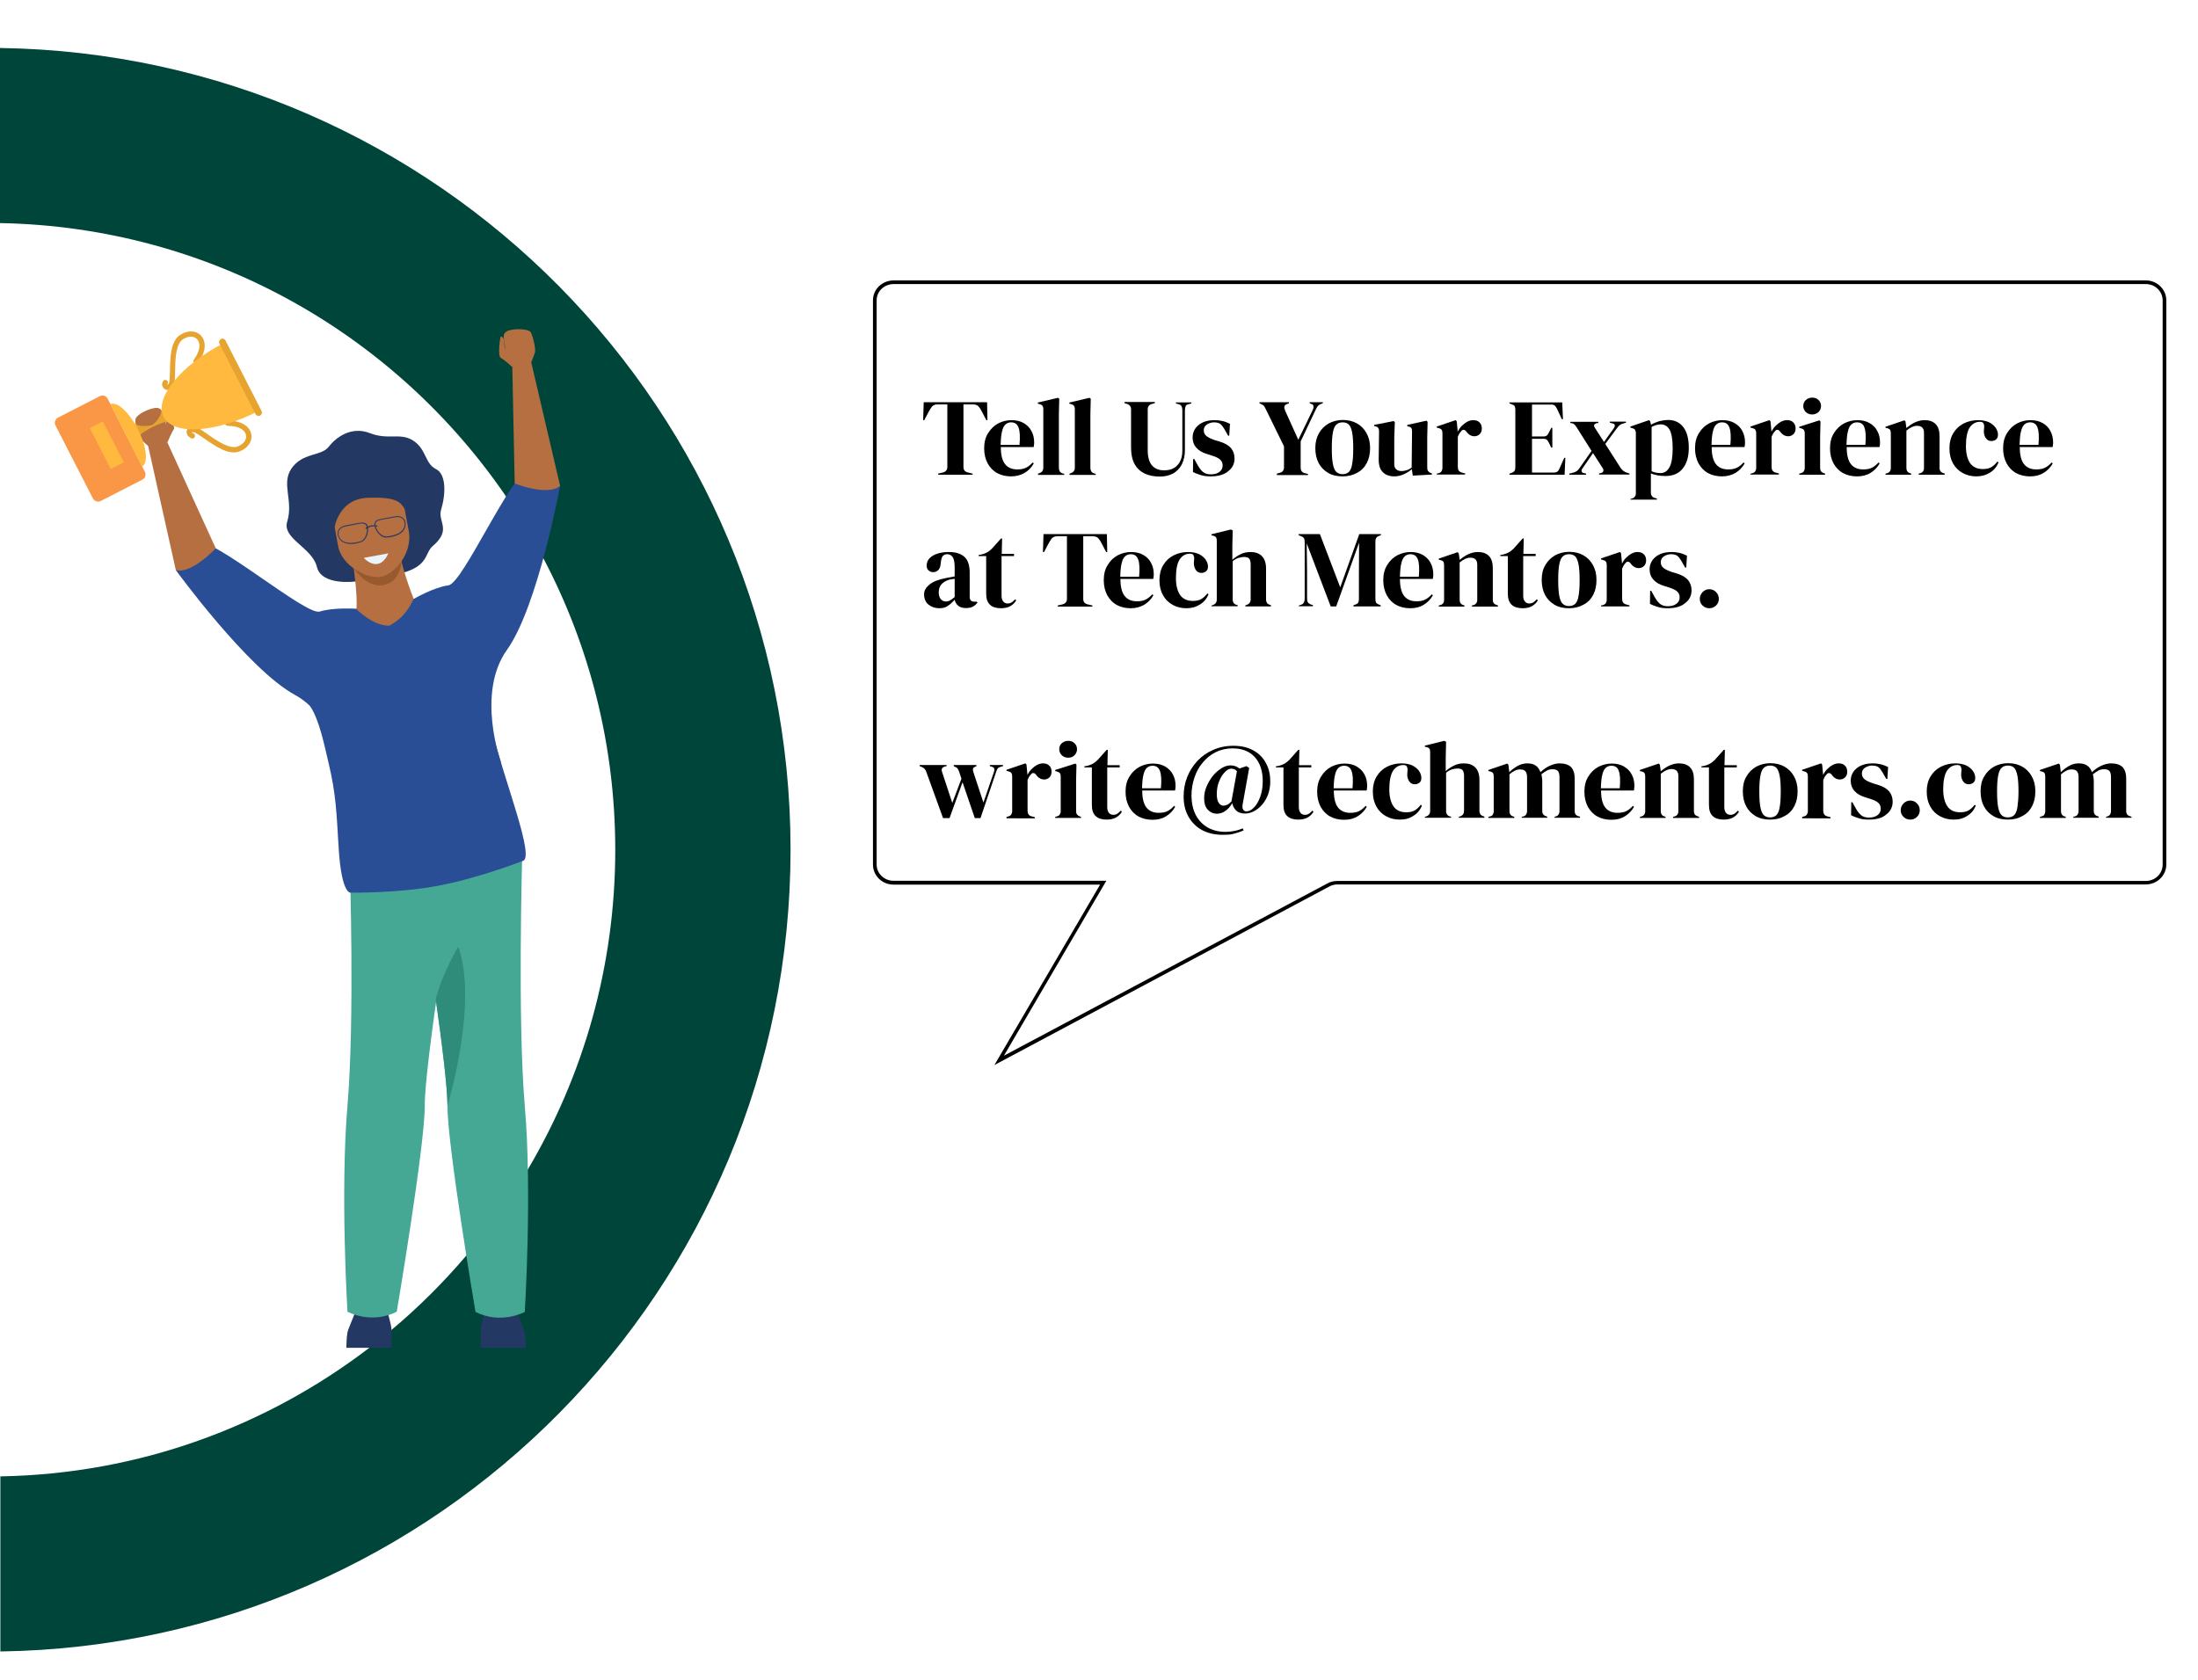 <?xml version="1.0" encoding="utf-8"?>
<!-- Generator: Adobe Illustrator 23.0.3, SVG Export Plug-In . SVG Version: 6.00 Build 0)  -->
<svg version="1.1" id="Layer_1" xmlns="http://www.w3.org/2000/svg" xmlns:xlink="http://www.w3.org/1999/xlink" x="0px" y="0px"
	 viewBox="0 0 1200 917.1" style="enable-background:new 0 0 1200 917.1;" xml:space="preserve">
<style type="text/css">
	.st0{fill:#004539;}
	.st1{enable-background:new    ;}
	.st2{fill:#233862;}
	.st3{fill:#45A895;}
	.st4{fill:#308C7A;}
	.st5{fill:#2A4E96;}
	.st6{fill:#B56F40;}
	.st7{fill:#99592E;}
	.st8{fill:#2C3A64;}
	.st9{fill:#EBF3FA;}
	.st10{fill:#F99746;}
	.st11{fill:#E6A330;}
	.st12{fill:#FFB93E;}
</style>
<g>
	<path class="st0" d="M0,26.2v95.6c114.8,2.1,215.8,60.7,276.3,149.3c7.4,10.8,14.2,22.1,20.4,33.8c25,47.5,39.2,101.7,39.2,159.1
		c0,63.6-17.4,123.2-47.6,174.3c-9.9,16.7-21.1,32.4-33.6,47.1c-12.5,14.7-26.1,28.3-40.8,40.6c-4.1,3.4-8.2,6.8-12.4,10
		c-56,42.8-125.6,68.8-201.3,70.1v95.6c238.8-3.4,431.4-198.1,431.4-437.8S238.8,29.6,0,26.2z"/>
</g>
<g>
	<path d="M542.9,581.5l57.7-98.5H487.8c-6.2,0-11.2-4.9-11.2-10.9V164c0-6,4.9-10.8,11.2-10.9h683.7c6.2,0,11.2,4.9,11.2,10.9v308
		c0,6-5,10.9-11.2,10.9H730.2c-1.6,0-3.1,0.4-4.4,1.1L542.9,581.5z M487.8,155.1c-5.2,0.1-9.2,4-9.2,8.9v308c0,4.9,4.1,8.9,9.2,8.9
		h116.2l-55.9,95.5l176.7-94.1c1.6-0.9,3.5-1.3,5.4-1.3h441.3c5.1,0,9.2-4,9.2-8.9V164c0-4.9-4.1-8.9-9.2-8.9H487.8z"/>
</g>
<g class="st1">
	<g>
		<path d="M512.2,259.2v-0.6l2.5-0.6c1.6-0.4,2.5-1.4,2.5-3v-34.2H512c-1.5,0-2.5,0.4-3.2,1.2c-0.6,0.8-1.3,1.9-2,3.2l-2.2,4.2H504
			l0.3-9.8h34.6l0.2,9.8h-0.6l-2.2-4.2c-0.7-1.4-1.3-2.4-2-3.2c-0.6-0.8-1.7-1.2-3.2-1.2h-5.1V255c0,1.6,0.8,2.6,2.5,3l2.5,0.6v0.6
			H512.2z"/>
	</g>
	<g>
		<path d="M552.2,229.4c2.6,0,4.8,0.5,6.7,1.6c1.8,1.1,3.3,2.5,4.2,4.3c1,1.8,1.5,3.9,1.5,6.2c0,0.4,0,0.9-0.1,1.4
			c0,0.5-0.1,0.9-0.2,1.2h-17.9c0,4.3,0.8,7.4,2.3,9.3s3.7,2.9,6.7,2.9c2,0,3.6-0.3,4.9-1c1.2-0.6,2.4-1.6,3.5-2.8l0.6,0.5
			c-1.2,2.2-2.9,3.9-5,5.2c-2.1,1.2-4.5,1.9-7.4,1.9c-2.8,0-5.4-0.6-7.6-1.8c-2.2-1.2-3.9-3-5.2-5.3c-1.2-2.3-1.9-5-1.9-8.2
			c0-3.3,0.7-6.1,2.2-8.4s3.3-4.1,5.6-5.3C547.3,230,549.7,229.4,552.2,229.4z M552,230.6c-1.2,0-2.2,0.4-3,1.1
			c-0.8,0.7-1.5,1.9-1.9,3.7c-0.5,1.8-0.7,4.3-0.8,7.5h10.3c0.4-4.4,0.2-7.5-0.5-9.4C555.4,231.5,554,230.6,552,230.6z"/>
	</g>
	<g>
		<path d="M566.7,259.2v-0.6l0.7-0.2c1.4-0.5,2.2-1.5,2.2-3v-32.1c0-0.8-0.2-1.4-0.5-1.8c-0.3-0.4-0.9-0.7-1.7-0.9l-0.8-0.2v-0.6
			l11-2.6l0.7,0.5l-0.2,8.4v20.5c0,1.5,0,3,0,4.4c0,1.5,0,2.9,0,4.4c0,0.8,0.2,1.5,0.5,2c0.3,0.5,0.9,0.9,1.6,1.1l0.8,0.2v0.6H566.7
			z"/>
	</g>
	<g>
		<path d="M583.9,259.2v-0.6l0.7-0.2c1.4-0.5,2.2-1.5,2.2-3v-32.1c0-0.8-0.2-1.4-0.5-1.8c-0.3-0.4-0.9-0.7-1.7-0.9l-0.8-0.2v-0.6
			l11-2.6l0.7,0.5l-0.2,8.4v20.5c0,1.5,0,3,0,4.4c0,1.5,0,2.9,0,4.4c0,0.8,0.2,1.5,0.5,2c0.3,0.5,0.9,0.9,1.6,1.1l0.8,0.2v0.6H583.9
			z"/>
	</g>
	<g>
		<path d="M633.1,260.2c-3,0-5.7-0.5-8.1-1.6c-2.3-1.1-4.2-2.8-5.5-5.1c-1.3-2.3-2-5.4-2-9.3v-20.7c0-1.5-0.8-2.5-2.3-3l-1.3-0.4
			v-0.6h16.6v0.6l-1.7,0.5c-1.5,0.4-2.2,1.4-2.2,3v22.2c0,3.7,0.8,6.5,2.3,8.3c1.6,1.8,3.8,2.7,6.7,2.7c3,0,5.5-0.9,7.2-2.8
			c1.8-1.9,2.7-4.5,2.7-8v-22c0-0.8-0.1-1.5-0.4-2.1c-0.3-0.6-0.8-1-1.6-1.2l-1.5-0.4v-0.6h8.4v0.6l-1.6,0.4
			c-0.8,0.2-1.3,0.5-1.5,1.1s-0.4,1.3-0.4,2.1v22c0,2.9-0.6,5.5-1.7,7.7c-1.2,2.2-2.8,3.9-4.9,5S635.9,260.2,633.1,260.2z"/>
	</g>
	<g>
		<path d="M660.9,260.1c-2,0-3.7-0.2-5.3-0.7c-1.6-0.5-3-1-4.3-1.7l0.1-7.1h0.6l2,3.6c0.9,1.6,1.9,2.8,2.9,3.6
			c1.1,0.8,2.4,1.2,4.1,1.2c1.9,0,3.5-0.4,4.7-1.3c1.2-0.9,1.8-2,1.8-3.5c0-1.3-0.4-2.4-1.3-3.2c-0.8-0.8-2.4-1.6-4.7-2.3l-2.5-0.8
			c-2.4-0.7-4.4-1.8-5.8-3.4c-1.4-1.5-2.1-3.4-2.1-5.6c0-2.6,1-4.9,3.1-6.7c2.1-1.8,5.1-2.8,8.9-2.8c1.6,0,3,0.2,4.4,0.5
			c1.4,0.3,2.7,0.9,4,1.5l-0.4,6.5h-0.6l-2.1-3.7c-0.8-1.3-1.5-2.3-2.3-2.8c-0.7-0.5-1.9-0.8-3.3-0.8c-1.4,0-2.6,0.4-3.8,1.1
			c-1.2,0.8-1.8,1.8-1.8,3.2c0,1.4,0.5,2.4,1.5,3.2c1,0.8,2.5,1.5,4.5,2.2l2.7,0.8c2.9,0.9,4.9,2.1,6.2,3.6c1.2,1.5,1.9,3.4,1.9,5.6
			c0,2.9-1.2,5.3-3.5,7C668.3,259.2,665.1,260.1,660.9,260.1z"/>
	</g>
	<g>
		<path d="M697.1,259.2v-0.6l1.8-0.5c1.4-0.4,2.1-1.4,2.1-3v-11.4l-9.9-20.2c-0.4-0.8-0.7-1.4-1-1.8c-0.3-0.4-0.8-0.7-1.4-1
			l-1.1-0.5v-0.6h16.1v0.6l-1.1,0.4c-0.9,0.4-1.4,0.9-1.4,1.5c-0.1,0.6,0.1,1.4,0.5,2.3l7.1,15.7l7.9-16.3c0.3-0.6,0.5-1.3,0.4-2
			c-0.1-0.7-0.5-1.1-1.3-1.3l-0.8-0.3v-0.6h7.2v0.6l-1.1,0.4c-0.8,0.3-1.3,0.7-1.7,1.2c-0.4,0.5-0.7,1.1-1.1,1.9l-8.2,17.3v14.2
			c0,0.8,0.1,1.5,0.5,2c0.3,0.5,0.8,0.9,1.6,1.1l1.9,0.5v0.6H697.1z"/>
	</g>
	<g>
		<path d="M733,260.1c-3,0-5.7-0.6-7.9-1.9c-2.2-1.3-4-3.1-5.2-5.4c-1.2-2.3-1.8-5-1.8-8.2s0.7-5.8,2-8.1s3.1-4,5.3-5.3
			c2.3-1.2,4.8-1.9,7.7-1.9c2.8,0,5.4,0.6,7.6,1.8c2.2,1.2,4,3,5.3,5.3c1.3,2.3,2,5,2,8.2s-0.6,5.9-1.8,8.2
			c-1.2,2.3-2.9,4.1-5.2,5.3C738.7,259.4,736.1,260.1,733,260.1z M733,258.9c1.4,0,2.5-0.4,3.4-1.2c0.8-0.8,1.5-2.2,1.8-4.3
			c0.4-2,0.6-4.9,0.6-8.6c0-3.8-0.2-6.7-0.6-8.7c-0.4-2-1-3.5-1.8-4.3c-0.8-0.8-2-1.2-3.4-1.2c-1.4,0-2.5,0.4-3.4,1.2
			c-0.9,0.8-1.5,2.2-1.9,4.3c-0.4,2-0.6,4.9-0.6,8.7c0,3.7,0.2,6.6,0.6,8.6c0.4,2,1,3.5,1.9,4.3C730.5,258.5,731.6,258.9,733,258.9z
			"/>
	</g>
	<g>
		<path d="M761.2,260.1c-1.6,0-3-0.3-4.3-0.9s-2.3-1.6-3.1-2.9c-0.7-1.3-1.1-3.1-1.1-5.3l0.2-15.4c0-0.9-0.2-1.6-0.5-2
			c-0.3-0.4-0.8-0.7-1.5-0.8l-0.7-0.2v-0.6l10.7-2.1l0.6,0.6l-0.3,8.5v14.5c0,1.3,0.4,2.2,1.1,2.8c0.7,0.6,1.7,0.9,2.8,0.9
			s2.1-0.2,3-0.5c0.9-0.3,1.8-0.8,2.6-1.4l0.2-19.6c0-0.9-0.1-1.6-0.4-2c-0.3-0.4-0.8-0.7-1.6-0.8l-0.6-0.2V232l10.5-2.3l0.6,0.6
			l-0.2,8.5v16.3c0,0.9,0.1,1.6,0.4,2s0.8,0.9,1.6,1.2l0.6,0.2v0.6l-10.5,0.6l-0.5-3.5c-1.3,1.1-2.8,2-4.3,2.7
			S763.3,260.1,761.2,260.1z"/>
	</g>
	<g>
		<path d="M784.4,259.2v-0.6l0.9-0.2c0.8-0.2,1.4-0.6,1.7-1.1c0.3-0.5,0.5-1.1,0.5-1.9v-18.8c0-0.9-0.1-1.5-0.5-2
			c-0.3-0.4-0.9-0.7-1.7-0.9l-0.9-0.2v-0.6l10.3-3.5l0.6,0.6l0.5,5.2v0.5c0.6-1.1,1.3-2.2,2.2-3.1s1.9-1.7,3-2.3
			c1.1-0.6,2.2-0.9,3.3-0.9c1.5,0,2.7,0.4,3.5,1.3c0.8,0.8,1.2,1.9,1.2,3.2c0,1.4-0.4,2.4-1.2,3.2c-0.8,0.7-1.7,1.1-2.8,1.1
			c-1.7,0-3.2-0.8-4.4-2.5l-0.1-0.1c-0.4-0.6-0.9-0.9-1.4-0.9c-0.5-0.1-1,0.2-1.4,0.8c-0.4,0.4-0.7,0.8-1,1.3
			c-0.3,0.5-0.5,1.1-0.8,1.7V255c0,1.6,0.7,2.6,2.1,3l1.9,0.5v0.6H784.4z"/>
	</g>
	<g>
		<path d="M824.1,259.2v-0.6l1.4-0.5c0.7-0.3,1.2-0.7,1.4-1.1c0.3-0.5,0.4-1.1,0.4-1.9v-31.3c0-0.8-0.1-1.4-0.3-1.9
			c-0.2-0.5-0.7-0.8-1.5-1.1l-1.4-0.5v-0.6h28.8l0.4,9.2h-0.6l-2.6-5.6c-0.4-0.7-0.7-1.3-1.1-1.7c-0.4-0.4-1-0.7-1.8-0.7h-10.8v17.4
			h6.4c0.8,0,1.4-0.2,1.8-0.6c0.4-0.4,0.8-1,1.1-1.7l1.2-2.4h0.6v10.8h-0.6l-1.2-2.5c-0.4-0.7-0.7-1.3-1.1-1.7
			c-0.4-0.4-1-0.6-1.8-0.6h-6.4V258h12.1c0.8,0,1.4-0.2,1.9-0.6c0.4-0.4,0.8-1,1.1-1.8l2.5-5.6h0.6l-0.4,9.2H824.1z"/>
	</g>
	<g>
		<path d="M856.8,259.2v-0.6l1.6-0.4c0.9-0.2,1.7-0.5,2.3-0.9c0.6-0.4,1.1-1,1.7-1.8l6.5-9.3l-8.2-13c-0.4-0.6-0.8-1.1-1.1-1.4
			c-0.3-0.3-0.8-0.6-1.5-0.7l-0.8-0.2v-0.6h15.3v0.6l-1,0.2c-1.4,0.4-1.7,1.3-0.8,2.6l4.9,7.6l5.3-7.4c0.4-0.7,0.7-1.3,0.6-1.7
			c0-0.5-0.4-0.8-1.2-1l-1.5-0.4v-0.6h8.8v0.6l-1.4,0.4c-0.9,0.2-1.6,0.6-2,0.9c-0.5,0.4-1,1-1.6,1.8l-6.3,8.5l8.2,12.8
			c1,1.6,2.3,2.6,4,3l1,0.3v0.6h-16.6v-0.6l1-0.2c0.7-0.2,1.1-0.5,1.3-1c0.2-0.5,0.1-1.1-0.3-1.7l-5.3-8.2l-5.7,8.3
			c-0.5,0.6-0.6,1.2-0.5,1.7c0.2,0.5,0.6,0.8,1.2,0.9l1.2,0.3v0.6H856.8z"/>
	</g>
	<g>
		<path d="M890.2,273v-0.6l0.7-0.2c1.5-0.4,2.2-1.4,2.2-2.9v-32.7c0-0.9-0.2-1.5-0.5-2c-0.3-0.4-0.9-0.7-1.7-0.9l-0.8-0.2v-0.6
			l10.2-3.5l0.6,0.6l0.5,1.9c1.3-0.8,2.8-1.4,4.4-1.9c1.6-0.4,3.3-0.7,5-0.7c3.4,0,6.2,1.3,8.2,3.9c2,2.6,3,6.4,3,11.3
			c0,4.8-1.1,8.6-3.3,11.3c-2.2,2.8-5.4,4.1-9.4,4.1c-3.2,0-5.8-0.5-8-1.4v10.4c0,1.6,0.7,2.6,2.2,3l1.1,0.3v0.6H890.2z
			 M906.6,258.3c2,0,3.6-1,4.8-3.1c1.2-2.1,1.8-5.5,1.8-10.4c0-4.8-0.6-8.2-1.7-10.2c-1.1-1.9-2.7-2.9-4.9-2.9
			c-1.5,0-3.1,0.5-4.9,1.4v24.2C903.2,258,904.8,258.3,906.6,258.3z"/>
	</g>
	<g>
		<path d="M940.3,229.4c2.6,0,4.8,0.5,6.7,1.6s3.3,2.5,4.2,4.3c1,1.8,1.5,3.9,1.5,6.2c0,0.4,0,0.9-0.1,1.4c0,0.5-0.1,0.9-0.2,1.2
			h-17.9c0,4.3,0.8,7.4,2.3,9.3s3.7,2.9,6.7,2.9c2,0,3.6-0.3,4.9-1c1.2-0.6,2.4-1.6,3.5-2.8l0.6,0.5c-1.2,2.2-2.9,3.9-5,5.2
			c-2.1,1.2-4.5,1.9-7.4,1.9c-2.8,0-5.4-0.6-7.6-1.8s-3.9-3-5.2-5.3c-1.2-2.3-1.9-5-1.9-8.2c0-3.3,0.7-6.1,2.2-8.4
			c1.4-2.3,3.3-4.1,5.6-5.3C935.4,230,937.8,229.4,940.3,229.4z M940.1,230.6c-1.2,0-2.2,0.4-3,1.1c-0.8,0.7-1.5,1.9-1.9,3.7
			c-0.5,1.8-0.7,4.3-0.8,7.5h10.3c0.4-4.4,0.2-7.5-0.5-9.4C943.5,231.5,942.2,230.6,940.1,230.6z"/>
	</g>
	<g>
		<path d="M955.7,259.2v-0.6l0.9-0.2c0.8-0.2,1.4-0.6,1.7-1.1c0.3-0.5,0.5-1.1,0.5-1.9v-18.8c0-0.9-0.2-1.5-0.5-2
			c-0.3-0.4-0.9-0.7-1.7-0.9l-0.9-0.2v-0.6l10.3-3.5l0.6,0.6l0.5,5.2v0.5c0.6-1.1,1.3-2.2,2.2-3.1c0.9-0.9,1.9-1.7,3-2.3
			c1.1-0.6,2.2-0.9,3.3-0.9c1.5,0,2.7,0.4,3.5,1.3s1.2,1.9,1.2,3.2c0,1.4-0.4,2.4-1.2,3.2c-0.8,0.7-1.7,1.1-2.8,1.1
			c-1.7,0-3.2-0.8-4.4-2.5l-0.1-0.1c-0.4-0.6-0.9-0.9-1.4-0.9c-0.5-0.1-1,0.2-1.4,0.8c-0.4,0.4-0.7,0.8-1,1.3
			c-0.3,0.5-0.5,1.1-0.8,1.7V255c0,1.6,0.7,2.6,2.1,3l1.9,0.5v0.6H955.7z"/>
	</g>
	<g>
		<path d="M982.3,259.2v-0.6l0.8-0.2c0.8-0.2,1.4-0.6,1.7-1.1c0.3-0.5,0.5-1.1,0.5-1.9v-18.8c0-0.8-0.2-1.5-0.5-1.9
			c-0.3-0.4-0.9-0.7-1.7-0.9l-0.8-0.2V233l11-3.5l0.6,0.6l-0.2,8.5v16.8c0,0.8,0.1,1.4,0.5,1.9c0.3,0.5,0.8,0.8,1.6,1.1l0.6,0.2v0.6
			H982.3z M989.4,226.3c-1.4,0-2.5-0.4-3.5-1.3c-0.9-0.9-1.4-2-1.4-3.3c0-1.4,0.5-2.5,1.4-3.3c0.9-0.8,2.1-1.3,3.5-1.3
			c1.4,0,2.5,0.4,3.4,1.3s1.4,1.9,1.4,3.3c0,1.3-0.5,2.4-1.4,3.3C991.9,225.8,990.7,226.3,989.4,226.3z"/>
	</g>
	<g>
		<path d="M1014,229.4c2.6,0,4.8,0.5,6.7,1.6c1.8,1.1,3.3,2.5,4.2,4.3c1,1.8,1.5,3.9,1.5,6.2c0,0.4,0,0.9-0.1,1.4
			c0,0.5-0.1,0.9-0.2,1.2h-17.9c0,4.3,0.8,7.4,2.3,9.3s3.7,2.9,6.7,2.9c2,0,3.6-0.3,4.9-1c1.2-0.6,2.4-1.6,3.5-2.8l0.6,0.5
			c-1.2,2.2-2.9,3.9-5,5.2s-4.5,1.9-7.4,1.9c-2.8,0-5.4-0.6-7.6-1.8c-2.2-1.2-3.9-3-5.2-5.3c-1.2-2.3-1.9-5-1.9-8.2
			c0-3.3,0.7-6.1,2.2-8.4c1.4-2.3,3.3-4.1,5.6-5.3C1009.2,230,1011.5,229.4,1014,229.4z M1013.8,230.6c-1.2,0-2.2,0.4-3,1.1
			c-0.8,0.7-1.5,1.9-1.9,3.7c-0.5,1.8-0.7,4.3-0.8,7.5h10.3c0.4-4.4,0.2-7.5-0.5-9.4C1017.3,231.5,1015.9,230.6,1013.8,230.6z"/>
	</g>
	<g>
		<path d="M1029.4,259.2v-0.6l0.8-0.2c1.4-0.4,2.1-1.4,2.1-2.9v-18.8c0-0.9-0.1-1.5-0.4-2c-0.3-0.4-0.8-0.7-1.6-0.9l-0.9-0.2v-0.6
			l10.3-3.5l0.6,0.6l0.5,3.6c1.4-1.2,3-2.3,4.7-3.1c1.8-0.8,3.5-1.2,5.2-1.2c2.6,0,4.7,0.7,6.1,2.2c1.4,1.4,2.1,3.6,2.1,6.6v17.3
			c0,1.6,0.8,2.5,2.3,2.9l0.5,0.2v0.6h-14.2v-0.6l0.8-0.2c1.4-0.4,2.1-1.4,2.1-2.9v-19.2c0-2.6-1.3-3.8-3.8-3.8
			c-1.8,0-3.7,0.9-5.8,2.6v20.4c0,1.6,0.7,2.5,2.1,2.9l0.5,0.2v0.6H1029.4z"/>
	</g>
	<g>
		<path d="M1079,260.1c-2.7,0-5.2-0.6-7.4-1.8c-2.2-1.2-4-2.9-5.3-5.2c-1.3-2.3-2-5-2-8.3c0-3.2,0.7-6,2.1-8.3
			c1.4-2.3,3.3-4.1,5.7-5.3c2.4-1.2,5-1.8,7.8-1.8c2.3,0,4.3,0.4,5.9,1.1c1.6,0.8,2.8,1.8,3.7,3c0.8,1.2,1.3,2.5,1.3,3.8
			c0,1.1-0.3,2-1,2.6c-0.7,0.6-1.6,0.9-2.6,0.9c-1.2,0-2.1-0.4-2.8-1.3c-0.7-0.8-1.1-1.9-1.3-3.3c0-0.9,0-1.6,0.1-2.3
			c0.1-0.6,0.1-1.3,0-1.9c-0.2-0.7-0.4-1.1-0.8-1.4c-0.3-0.2-0.8-0.3-1.4-0.3c-2.4,0-4.3,1.1-5.7,3.2c-1.3,2.1-2,5.5-2,10.1
			c0,4,0.8,7.1,2.3,9.3c1.5,2.1,3.8,3.2,6.9,3.2c1.9,0,3.4-0.3,4.6-1c1.2-0.7,2.3-1.7,3.4-3.1l0.6,0.5c-1,2.4-2.5,4.2-4.6,5.5
			C1084.3,259.4,1081.8,260.1,1079,260.1z"/>
	</g>
	<g>
		<path d="M1108.5,229.4c2.6,0,4.8,0.5,6.7,1.6s3.3,2.5,4.2,4.3c1,1.8,1.5,3.9,1.5,6.2c0,0.4,0,0.9-0.1,1.4c0,0.5-0.1,0.9-0.2,1.2
			h-17.9c0,4.3,0.8,7.4,2.3,9.3s3.7,2.9,6.7,2.9c2,0,3.6-0.3,4.9-1c1.2-0.6,2.4-1.6,3.5-2.8l0.6,0.5c-1.2,2.2-2.9,3.9-5,5.2
			s-4.5,1.9-7.4,1.9c-2.8,0-5.4-0.6-7.6-1.8s-3.9-3-5.2-5.3c-1.2-2.3-1.9-5-1.9-8.2c0-3.3,0.7-6.1,2.2-8.4c1.4-2.3,3.3-4.1,5.6-5.3
			C1103.6,230,1106,229.4,1108.5,229.4z M1108.3,230.6c-1.2,0-2.2,0.4-3,1.1c-0.8,0.7-1.5,1.9-1.9,3.7c-0.5,1.8-0.7,4.3-0.8,7.5
			h10.3c0.4-4.4,0.2-7.5-0.5-9.4C1111.7,231.5,1110.3,230.6,1108.3,230.6z"/>
	</g>
</g>
<g class="st1">
	<g>
		<path d="M512.8,332.1c-2.3,0-4.3-0.7-5.9-2c-1.6-1.3-2.4-3.2-2.4-5.7c0-1.9,1-3.6,2.9-5.2s4.9-2.8,9.1-3.6
			c0.6-0.1,1.4-0.3,2.2-0.4c0.8-0.1,1.6-0.3,2.5-0.5V310c0-2.7-0.3-4.6-1-5.7c-0.7-1.1-1.7-1.7-3.1-1.7c-1,0-1.7,0.3-2.3,0.9
			c-0.6,0.6-0.9,1.7-1.1,3.2l-0.1,0.7c-0.1,1.7-0.5,3-1.3,3.8c-0.8,0.8-1.7,1.2-2.8,1.2c-1,0-1.9-0.3-2.6-1c-0.7-0.6-1-1.5-1-2.6
			c0-1.6,0.6-3,1.7-4.1c1.1-1.1,2.7-2,4.5-2.5c1.9-0.6,3.9-0.8,6.1-0.8c3.6,0,6.3,0.9,8.3,2.6c1.9,1.7,2.9,4.6,2.9,8.5v13.3
			c0,1.8,0.8,2.7,2.5,2.7h1.3l0.5,0.5c-0.8,1-1.6,1.7-2.5,2.2c-0.9,0.5-2.2,0.8-3.8,0.8c-1.8,0-3.2-0.4-4.2-1.2
			c-1-0.8-1.7-1.9-2-3.3c-1.2,1.3-2.4,2.4-3.7,3.3S514.8,332.1,512.8,332.1z M516.4,328.4c0.8,0,1.6-0.2,2.3-0.6
			c0.7-0.4,1.5-1,2.5-1.8V316c-0.4,0.1-0.8,0.2-1.2,0.2c-0.4,0.1-0.9,0.2-1.4,0.2c-1.8,0.5-3.3,1.3-4.4,2.4
			c-1.1,1.1-1.7,2.7-1.7,4.6c0,1.6,0.4,2.9,1.1,3.7C514.4,328,515.3,328.4,516.4,328.4z"/>
	</g>
	<g>
		<path d="M546.5,332.1c-2.6,0-4.6-0.6-6-1.9c-1.4-1.3-2.1-3.3-2.1-6.1v-20.5h-4.1v-0.6l1.4-0.2c1.2-0.3,2.3-0.7,3.2-1.2
			c0.9-0.5,1.8-1.2,2.7-2.1l4.9-5.5h0.6l-0.2,8.4h6.7v1.2h-6.8v21.6c0,1.4,0.3,2.5,0.9,3.2c0.6,0.7,1.4,1.1,2.4,1.1
			c0.8,0,1.6-0.2,2.2-0.6c0.6-0.4,1.3-1,1.9-1.7l0.6,0.6c-0.8,1.4-1.9,2.4-3.3,3.2C550.2,331.7,548.5,332.1,546.5,332.1z"/>
	</g>
	<g>
		<path d="M577.5,331.2v-0.6l2.5-0.6c1.6-0.4,2.5-1.4,2.5-3v-34.2h-5.1c-1.5,0-2.5,0.4-3.2,1.2c-0.6,0.8-1.3,1.9-2,3.2l-2.2,4.2
			h-0.6l0.3-9.8h34.6l0.2,9.8h-0.6l-2.2-4.2c-0.7-1.4-1.3-2.4-2-3.2c-0.6-0.8-1.7-1.2-3.2-1.2h-5.1V327c0,1.6,0.8,2.6,2.5,3l2.5,0.6
			v0.6H577.5z"/>
	</g>
	<g>
		<path d="M617.5,301.4c2.6,0,4.8,0.5,6.7,1.6s3.3,2.5,4.2,4.3c1,1.8,1.5,3.9,1.5,6.2c0,0.4,0,0.9-0.1,1.4c0,0.5-0.1,0.9-0.2,1.2
			h-17.9c0,4.3,0.8,7.4,2.3,9.3s3.7,2.9,6.7,2.9c2,0,3.6-0.3,4.9-1c1.2-0.6,2.4-1.6,3.5-2.8l0.6,0.5c-1.2,2.2-2.9,3.9-5,5.2
			c-2.1,1.2-4.5,1.9-7.4,1.9c-2.8,0-5.4-0.6-7.6-1.8s-3.9-3-5.2-5.3c-1.2-2.3-1.9-5-1.9-8.2c0-3.3,0.7-6.1,2.2-8.4
			c1.4-2.3,3.3-4.1,5.6-5.3C612.6,302,615,301.4,617.5,301.4z M617.3,302.6c-1.2,0-2.2,0.4-3,1.1c-0.8,0.7-1.5,1.9-1.9,3.7
			c-0.5,1.8-0.7,4.3-0.8,7.5h10.3c0.4-4.4,0.2-7.5-0.5-9.4C620.7,303.5,619.3,302.6,617.3,302.6z"/>
	</g>
	<g>
		<path d="M647.7,332.1c-2.7,0-5.2-0.6-7.4-1.8c-2.2-1.2-4-2.9-5.3-5.2c-1.3-2.3-2-5-2-8.3c0-3.2,0.7-6,2.1-8.3
			c1.4-2.3,3.3-4.1,5.7-5.3c2.4-1.2,5-1.8,7.8-1.8c2.3,0,4.3,0.4,5.9,1.1c1.6,0.8,2.8,1.8,3.7,3c0.8,1.2,1.3,2.5,1.3,3.8
			c0,1.1-0.3,2-1,2.6s-1.6,0.9-2.6,0.9c-1.2,0-2.1-0.4-2.8-1.3c-0.7-0.8-1.1-1.9-1.3-3.3c0-0.9,0-1.6,0.1-2.3c0.1-0.6,0.1-1.3,0-1.9
			c-0.2-0.7-0.4-1.1-0.8-1.4c-0.3-0.2-0.8-0.3-1.4-0.3c-2.4,0-4.3,1.1-5.7,3.2c-1.3,2.1-2,5.5-2,10.1c0,4,0.8,7.1,2.3,9.3
			c1.5,2.1,3.8,3.2,6.9,3.2c1.9,0,3.4-0.3,4.6-1s2.3-1.7,3.4-3.1l0.6,0.5c-1,2.4-2.5,4.2-4.6,5.5C653,331.4,650.6,332.1,647.7,332.1
			z"/>
	</g>
	<g>
		<path d="M661.4,331.2v-0.6l0.7-0.2c1.4-0.5,2.2-1.5,2.2-3v-32.1c0-0.8-0.1-1.5-0.4-1.9c-0.3-0.4-0.8-0.7-1.6-0.9l-0.9-0.2v-0.6
			l10.6-2.6l1,0.5l-0.2,8.5v7.5c1.4-1.2,2.9-2.2,4.5-3c1.6-0.8,3.4-1.2,5.4-1.2c2.6,0,4.7,0.7,6.2,2.2c1.5,1.5,2.3,3.8,2.3,6.8v16.9
			c0,0.8,0.2,1.4,0.5,1.9s0.9,0.8,1.7,1.1l0.5,0.2v0.6h-14v-0.6l0.7-0.2c1.4-0.5,2.2-1.5,2.2-3.1v-18.9c0-1.6-0.3-2.7-0.8-3.3
			c-0.5-0.6-1.5-0.9-2.9-0.9c-0.9,0-1.8,0.2-2.9,0.5c-1,0.3-2.1,0.9-3.2,1.8v20.9c0,1.6,0.7,2.6,2.2,3l0.5,0.1v0.6H661.4z"/>
	</g>
	<g>
		<path d="M709.1,331.2v-0.6l1.2-0.4c1.4-0.4,2-1.6,2-3.4V296c0-0.8-0.1-1.4-0.3-1.9c-0.2-0.5-0.7-0.9-1.4-1.2l-1.6-0.7v-0.6h11.6
			l11.1,29.1l10.4-29.1h11.8v0.6l-1,0.4c-0.8,0.3-1.3,0.7-1.6,1.2c-0.3,0.5-0.4,1.2-0.4,2V327c0,0.8,0.1,1.4,0.3,1.9
			c0.2,0.4,0.7,0.8,1.4,1.1l1.2,0.5v0.6h-14.9v-0.6l1.3-0.5c0.8-0.3,1.2-0.7,1.4-1.1s0.3-1.1,0.3-1.9v-13.5l0.1-17.2l-12.5,34.8h-3
			l-13.1-34.4l0.2,14.9v15.1c0,0.9,0.1,1.6,0.4,2.1s0.8,0.9,1.5,1.2l1.3,0.4v0.6H709.1z"/>
	</g>
	<g>
		<path d="M770.1,301.4c2.6,0,4.8,0.5,6.7,1.6c1.8,1.1,3.3,2.5,4.2,4.3c1,1.8,1.5,3.9,1.5,6.2c0,0.4,0,0.9-0.1,1.4
			c0,0.5-0.1,0.9-0.2,1.2h-17.9c0,4.3,0.8,7.4,2.3,9.3s3.7,2.9,6.7,2.9c2,0,3.6-0.3,4.9-1c1.2-0.6,2.4-1.6,3.5-2.8l0.6,0.5
			c-1.2,2.2-2.9,3.9-5,5.2s-4.5,1.9-7.4,1.9c-2.8,0-5.4-0.6-7.6-1.8c-2.2-1.2-3.9-3-5.2-5.3c-1.2-2.3-1.9-5-1.9-8.2
			c0-3.3,0.7-6.1,2.2-8.4c1.4-2.3,3.3-4.1,5.6-5.3C765.3,302,767.7,301.4,770.1,301.4z M770,302.6c-1.2,0-2.2,0.4-3,1.1
			c-0.8,0.7-1.5,1.9-1.9,3.7c-0.5,1.8-0.7,4.3-0.8,7.5h10.3c0.4-4.4,0.2-7.5-0.5-9.4C773.4,303.5,772,302.6,770,302.6z"/>
	</g>
	<g>
		<path d="M785.5,331.2v-0.6l0.8-0.2c1.4-0.4,2.1-1.4,2.1-2.9v-18.8c0-0.9-0.1-1.5-0.4-2c-0.3-0.4-0.8-0.7-1.6-0.9l-0.9-0.2v-0.6
			l10.3-3.5l0.6,0.6l0.5,3.6c1.4-1.2,3-2.3,4.7-3.1c1.8-0.8,3.5-1.2,5.2-1.2c2.6,0,4.7,0.7,6.1,2.2c1.4,1.4,2.1,3.6,2.1,6.6v17.3
			c0,1.6,0.8,2.5,2.3,2.9l0.5,0.2v0.6h-14.2v-0.6l0.8-0.2c1.4-0.4,2.1-1.4,2.1-2.9v-19.2c0-2.6-1.3-3.8-3.8-3.8
			c-1.8,0-3.7,0.9-5.8,2.6v20.4c0,1.6,0.7,2.5,2.1,2.9l0.5,0.2v0.6H785.5z"/>
	</g>
	<g>
		<path d="M831.3,332.1c-2.6,0-4.6-0.6-6-1.9c-1.4-1.3-2.1-3.3-2.1-6.1v-20.5h-4.1v-0.6l1.4-0.2c1.2-0.3,2.3-0.7,3.2-1.2
			c0.9-0.5,1.8-1.2,2.7-2.1l4.9-5.5h0.6l-0.2,8.4h6.7v1.2h-6.8v21.6c0,1.4,0.3,2.5,0.9,3.2c0.6,0.7,1.4,1.1,2.4,1.1
			c0.8,0,1.6-0.2,2.2-0.6c0.6-0.4,1.3-1,1.9-1.7l0.6,0.6c-0.8,1.4-1.9,2.4-3.3,3.2C835,331.7,833.3,332.1,831.3,332.1z"/>
	</g>
	<g>
		<path d="M856.6,332.1c-3,0-5.7-0.6-7.9-1.9c-2.2-1.3-4-3.1-5.2-5.4c-1.2-2.3-1.8-5-1.8-8.2s0.6-5.8,2-8.1c1.3-2.3,3.1-4,5.3-5.3
			c2.3-1.2,4.8-1.9,7.7-1.9s5.4,0.6,7.6,1.8c2.2,1.2,4,3,5.3,5.3c1.3,2.3,2,5,2,8.2s-0.6,5.9-1.8,8.2s-2.9,4.1-5.2,5.3
			C862.3,331.4,859.6,332.1,856.6,332.1z M856.6,330.9c1.4,0,2.5-0.4,3.4-1.2c0.8-0.8,1.5-2.2,1.8-4.3c0.4-2,0.6-4.9,0.6-8.6
			c0-3.8-0.2-6.7-0.6-8.7c-0.4-2-1-3.5-1.8-4.3c-0.8-0.8-2-1.2-3.4-1.2s-2.5,0.4-3.4,1.2c-0.9,0.8-1.5,2.2-1.9,4.3
			c-0.4,2-0.6,4.9-0.6,8.7c0,3.7,0.2,6.6,0.6,8.6c0.4,2,1,3.5,1.9,4.3C854.1,330.5,855.2,330.9,856.6,330.9z"/>
	</g>
	<g>
		<path d="M874.1,331.2v-0.6l0.9-0.2c0.8-0.2,1.4-0.6,1.7-1.1c0.3-0.5,0.5-1.1,0.5-1.9v-18.8c0-0.9-0.1-1.5-0.5-2
			c-0.3-0.4-0.9-0.7-1.7-0.9l-0.9-0.2v-0.6l10.3-3.5l0.6,0.6l0.5,5.2v0.5c0.6-1.1,1.3-2.2,2.2-3.1s1.9-1.7,3-2.3
			c1.1-0.6,2.2-0.9,3.3-0.9c1.5,0,2.7,0.4,3.5,1.3c0.8,0.8,1.2,1.9,1.2,3.2c0,1.4-0.4,2.4-1.2,3.2c-0.8,0.7-1.7,1.1-2.8,1.1
			c-1.7,0-3.2-0.8-4.4-2.5l-0.1-0.1c-0.4-0.6-0.9-0.9-1.4-0.9c-0.5-0.1-1,0.2-1.4,0.8c-0.4,0.4-0.7,0.8-1,1.3
			c-0.3,0.5-0.5,1.1-0.8,1.7V327c0,1.6,0.7,2.6,2.1,3l1.9,0.5v0.6H874.1z"/>
	</g>
	<g>
		<path d="M910.4,332.1c-2,0-3.7-0.2-5.3-0.7c-1.6-0.5-3-1-4.3-1.7l0.1-7.1h0.6l2,3.6c0.9,1.6,1.9,2.8,2.9,3.6
			c1.1,0.8,2.4,1.2,4.1,1.2c1.9,0,3.5-0.4,4.7-1.3c1.2-0.9,1.8-2,1.8-3.5c0-1.3-0.4-2.4-1.3-3.2c-0.8-0.8-2.4-1.6-4.7-2.3l-2.5-0.8
			c-2.4-0.7-4.4-1.8-5.8-3.4c-1.4-1.5-2.1-3.4-2.1-5.6c0-2.6,1-4.9,3.1-6.7c2.1-1.8,5.1-2.8,8.9-2.8c1.6,0,3,0.2,4.4,0.5
			c1.4,0.3,2.7,0.9,4,1.5l-0.4,6.5h-0.6l-2.1-3.7c-0.8-1.3-1.5-2.3-2.3-2.8c-0.7-0.5-1.9-0.8-3.3-0.8c-1.4,0-2.6,0.4-3.8,1.1
			c-1.2,0.8-1.8,1.8-1.8,3.2c0,1.4,0.5,2.4,1.5,3.2c1,0.8,2.5,1.5,4.5,2.2l2.7,0.8c2.9,0.9,4.9,2.1,6.2,3.6c1.2,1.5,1.9,3.4,1.9,5.6
			c0,2.9-1.2,5.3-3.5,7C917.8,331.2,914.6,332.1,910.4,332.1z"/>
	</g>
	<g>
		<path d="M933.2,332.1c-1.4,0-2.7-0.5-3.7-1.5c-1-1-1.5-2.2-1.5-3.6c0-1.4,0.5-2.6,1.5-3.7c1-1,2.2-1.6,3.7-1.6
			c1.4,0,2.7,0.5,3.7,1.6c1,1,1.5,2.3,1.5,3.7c0,1.4-0.5,2.6-1.5,3.6C935.8,331.6,934.6,332.1,933.2,332.1z"/>
	</g>
</g>
<g>
	<g>
		<g>
			<path class="st2" d="M189.1,735.9c0,0,0-7.6,1.1-10.1s5-12.7,5-12.7h15.4c0,0,2.9,9.3,3.1,12.4c0.2,3.1,0,10.4,0,10.4
				L189.1,735.9L189.1,735.9z"/>
		</g>
		<g>
			<path class="st2" d="M287.1,735.9c0,0,0-7.6-1.1-10.1s-5-12.7-5-12.7h-15.4c0,0-2.9,9.3-3.1,12.4c-0.2,3.1,0,10.4,0,10.4
				L287.1,735.9L287.1,735.9z"/>
		</g>
		<g>
			<path class="st3" d="M191,474.2c0,0,2.7,82.5-1.3,129.5c-4,47.1,0,112.5,0,112.5s12.9,7.1,26.9,0c0,0,15.4-90.9,15.3-112.5
				c-0.1-23,16.7-125.9,16.7-125.9L191,474.2z"/>
		</g>
		<g>
			<path class="st3" d="M286.5,716.3c0,0-12.9,7.1-26.9,0c0,0-15.4-90.9-15.3-112.5c0-9.7-2.9-33.7-6.4-58.2
				c-4.7-33.4-10.3-67.8-10.3-67.8l57.5-10.4c0,0-2.6,89.3,1.4,136.3C290.6,650.8,286.5,716.3,286.5,716.3z"/>
		</g>
		<g>
			<path class="st4" d="M244.3,603.8c0-9.7-2.9-33.7-6.4-58.2c3.6-14.6,12.3-28.7,12.3-28.7C261.3,547.9,244.3,603.8,244.3,603.8z"
				/>
		</g>
	</g>
	<g>
		<path class="st5" d="M194.8,332.4c0,0-12.7-0.9-20.2,1.5c-7.5,2.5-57.4-40.4-68.5-38.7c0,0-9.9,4.8-10.1,16.1
			c0,0,39.4,54.2,65,68.1c25.5,14,27.3,52.6,27.3,52.6l14.2-10.7L194.8,332.4z"/>
	</g>
	<g>
		<path class="st6" d="M91.4,241.6c0.3,0.6,26.4,57.8,26.4,57.8s-13.3,14.2-21.8,11.9l-15.7-70.4L91.4,241.6z"/>
	</g>
	<g>
		<path class="st6" d="M91.4,241.6c0,0-0.1-9.2-1.2-11.7c-1.5-3.6-1.1-7.9-5.9-7.1s-10.1,4.3-10.2,5.9c-0.2,2.1,1.2,9.5,2.9,11.2
			c1.6,1.7,4.7,4.3,4.7,4.3L91.4,241.6z"/>
	</g>
	<g>
		<path class="st6" d="M91.4,241.6c0,0,2.3-5.6,3.5-7.2s-4.5-10.3-5-10.5c0,0-2,0.9,0.2,5c1.4,2.6-0.6,4.7-0.6,4.7L91.4,241.6z"/>
	</g>
	<g>
		<path class="st5" d="M225.9,327c0,0,11-6.4,18.9-7.4s34.2-61.3,44.9-64.5c0,0,11,0,16.1,10.1c0,0-12.1,65.9-29,89.6
			c-17,23.7-3.3,61.4-3.3,61.4l-15.9-5.6L225.9,327z"/>
	</g>
	<g>
		<path class="st2" d="M194,317.5c0,0-18.5,2.5-21-8s-19.1-15.4-16.2-24.7c3.5-11.4-3.3-20.5,2.2-28.8c6.1-9.1,16.3-6.7,20.5-12.1
			s12.5-11.3,22.5-7.4s16.3-0.4,23.3,3.9c7.6,4.7,6.5,12.6,12.7,15.7c5.6,2.8,5.5,13.3,2.8,22.3c-1.9,6.5,6,10.8-4.6,19.8
			c-4.4,3.8-2,10.7-16.8,14.7C212.7,314.6,197.4,314.2,194,317.5z"/>
	</g>
	<g>
		<path class="st6" d="M192.8,308c0,0,2.5,16.6,1.8,24.4L180,347.3l64.8-2.2l-18.9-18c0,0-8.6-21.3-7.8-30
			C219,288.4,192.8,308,192.8,308z"/>
	</g>
	<g>
		<path class="st7" d="M193.1,310.3c0,0,7.2,11.1,16.6,9.1c9.3-2,9.5-13,9.5-13L193.1,310.3z"/>
	</g>
	<g>
		<path class="st6" d="M207.7,315c-6.8,1.1-21-5.6-23.1-16.8l-3.2-17.5c-0.8-4.1,1.5-8,5-8.6l26-4.8c3.5-0.6,7,2.2,7.7,6.3l3.1,16.5
			C225.3,301.8,215.6,313.7,207.7,315z"/>
	</g>
	<g>
		<path class="st5" d="M285.3,470.1c0,0-24.2,9.5-47,13.7c-10,1.8-21,2.8-29.9,3.2c-9.8,0.5-16.9,0.4-16.9,0.4s-5,1.4-6.6-24.2
			c-1.2-19.5-1.4-29.5-5.6-47c-2.3-9.6-4.8-22.5-9.8-30.4c-11.1-17.8,1.8-42.9,6.2-45.8c0,0,6.6-3.9,18.9-7.5
			c0,0.2,9.3,9.5,18.1,9.1c5-3.1,8.8-5.7,13.2-14.6c7.6-0.5,15.9-0.5,25,0.2c0,0,1.6,3.8,17.7,71.5
			C275,425.5,292.5,468.8,285.3,470.1z"/>
	</g>
	<g>
		<path class="st2" d="M182.6,288.2c0,0,2.2-15.8,18.1-16.4s17.9,2.4,20.2,6c2.4,3.5,2.2-14.9,2.2-14.9l-19.3-2
			c0,0-20.9,6.9-22.5,10.6c-1.7,3.8-1.2,4-1.2,4L182.6,288.2z"/>
	</g>
	<g>
		<g>
			<path class="st8" d="M194.6,296.7c-2.7,0.5-8.1,0.9-9.9-3.6c-0.5-1.4-0.5-2.7,0.1-3.8c0.7-1.2,2-2.1,3.6-2.4l8.2-1.5
				c1.6-0.3,2.7,0,3.5,0.7c1.3,1.3,0.9,3.7,0.7,4.7c-0.7,3.3-2.2,5-4.7,5.5C195.9,296.4,195.4,296.5,194.6,296.7z M188.4,287.5
				c-1.5,0.3-2.6,1-3.2,2.1c-0.5,1-0.5,2.1-0.1,3.3c0.9,2.3,3,3.5,6.2,3.5c2.4,0,4.6-0.6,4.6-0.6l0,0c2.3-0.4,3.6-2,4.3-5.1
				c0.1-0.7,0.5-3-0.6-4.2c-0.6-0.6-1.6-0.8-3-0.6L188.4,287.5z"/>
		</g>
	</g>
	<g>
		<g>
			<path class="st8" d="M213.5,293.2c-0.8,0.2-1.4,0.2-1.5,0.2c-2.5,0.5-4.5-0.6-6.4-3.5c-0.5-0.8-1.7-2.9-1-4.6
				c0.4-1,1.4-1.6,3-1.9l8.2-1.5c1.6-0.3,3.2,0,4.2,0.9c1,0.8,1.5,2,1.4,3.5C221.4,291.1,216.2,292.7,213.5,293.2z M207.7,283.9
				c-1.4,0.3-2.2,0.8-2.6,1.6c-0.6,1.5,0.6,3.5,1,4.1c1.7,2.6,3.6,3.6,5.8,3.2l0,0c0,0,2.3-0.2,4.5-1.1c2.9-1.2,4.4-3,4.5-5.5
				c0-1.3-0.4-2.3-1.2-3c-0.9-0.8-2.3-1.1-3.8-0.8L207.7,283.9z"/>
		</g>
	</g>
	<g>
		<g>
			<path class="st8" d="M199.9,288.7c-0.1,0-0.3,0-0.3-0.1c-0.1-0.1-0.1-0.4,0.1-0.5c0.1-0.1,3.1-2.1,6.2-1.1
				c0.2,0.1,0.3,0.2,0.2,0.4c-0.1,0.2-0.2,0.3-0.4,0.2c-2.8-0.9-5.6,1-5.6,1.1C199.9,288.7,199.9,288.7,199.9,288.7z"/>
		</g>
	</g>
	<g>
		<path class="st9" d="M198.6,304.6c0,0,5.2-1,6.6-1.2c1.4-0.3,6.8-1.3,6.8-1.3s-1.9,5.2-5.9,5.8
			C202.1,308.6,198.6,304.6,198.6,304.6z"/>
	</g>
	<g>
		<path class="st6" d="M279.7,200.4c0,0.6,1.3,63.6,1.3,63.6s18.1,7.1,24.8,1.3l-16.4-70.2L279.7,200.4z"/>
	</g>
	<g>
		<path class="st6" d="M279.7,200.4c0,0-3.9-8.3-4-11c-0.2-3.9-2.4-7.6,2.2-9c4.6-1.3,11-0.5,11.8,0.9c1.1,1.8,3,9.1,2.3,11.3
			c-0.7,2.2-2.3,5.9-2.3,5.9L279.7,200.4z"/>
	</g>
	<g>
		<path class="st6" d="M279.7,200.4c0,0-4.5-4.1-6.3-5s-0.4-11.2,0-11.7c0,0,2.2,0,2,4.6c-0.1,3,2.5,3.9,2.5,3.9L279.7,200.4z"/>
	</g>
	<g>
		<g>
			<path class="st10" d="M50.7,272.1l-20.4-39.8c-0.8-1.6-0.2-3.5,1.4-4.3l22.8-11.7c1.6-0.8,3.5-0.2,4.3,1.4l20.3,39.9
				c0.8,1.6,0.2,3.5-1.4,4.3l-22.8,11.7C53.4,274.3,51.5,273.6,50.7,272.1z"/>
		</g>
		<g>
			<g>
				<g>
					<g>
						<path class="st11" d="M102.2,237.3c-0.3-0.7-0.4-1.4-0.3-2c0.3-1.4,1.9-2.7,4.5-2.2c1.7,0.3,4,1.9,6.9,4
							c5.1,3.5,12,8.3,16.4,6.7c3.2-1.2,5.1-3.7,4.6-6.2c-0.4-2.4-3.3-5.1-10-5.1c-0.8,0-1.4-0.6-1.4-1.4s0.6-1.4,1.4-1.4
							c8.5,0,12.2,3.8,12.9,7.4c0.7,3.9-1.9,7.7-6.5,9.4c-5.8,2.2-13.2-2.9-19.1-7c-2.3-1.6-4.7-3.3-5.8-3.5c-0.8-0.1-1.1,0-1.2,0.1
							c0,0,0.2,0.3,0.8,0.5c0.8,0.2,1.2,1,1,1.8s-1,1.2-1.8,1C103.4,238.8,102.6,238.1,102.2,237.3z"/>
					</g>
				</g>
				<g>
					<g>
						<path class="st11" d="M88.9,211.3c0.3,0.7,0.9,1.1,1.5,1.4c1.3,0.6,3.3,0.1,4.4-2.3c0.7-1.5,0.8-4.4,0.8-7.9
							c0.1-6.2,0.3-14.6,4.2-17.2c2.9-1.9,6-2,7.8-0.1c1.7,1.7,2.2,5.7-1.7,11.1c-0.5,0.6-0.3,1.5,0.3,2c0.6,0.5,1.5,0.3,2-0.3
							c5-6.9,4-12.1,1.5-14.8c-2.7-2.9-7.3-3-11.4-0.3c-5.2,3.4-5.4,12.4-5.5,19.6c-0.1,2.8-0.1,5.8-0.6,6.8
							c-0.3,0.7-0.7,0.9-0.7,0.9s-0.1-0.3,0.1-0.9c0.3-0.7-0.1-1.6-0.9-1.8c-0.7-0.3-1.6,0.1-1.8,0.9
							C88.3,209.4,88.4,210.5,88.9,211.3z"/>
					</g>
				</g>
			</g>
			<g>
				<path class="st11" d="M76.5,238l-3.5-6.8c0.7,1.3,15.9-6.2,15.2-7.5l3.5,6.8C90.9,228.9,75.7,236.4,76.5,238z"/>
			</g>
			<g>
				<path class="st12" d="M141,224.5c-23.3,11.9-46.5,13.3-51.7,3.1c-5.2-10.2,9.4-28.2,32.7-40.2
					C125.2,193.6,136.3,215.4,141,224.5z"/>
			</g>
			<g>
				<path class="st12" d="M60.2,220.7c3.6-1.8,10.3,4.3,15.1,13.7c4.8,9.4,5.8,18.5,2.2,20.3C74.7,248.9,64.4,229,60.2,220.7z"/>
			</g>
			<g>
				<path class="st11" d="M139.5,226.1l-19.7-38.5c-0.5-0.9-0.1-2,0.8-2.5l0,0c0.9-0.5,2-0.1,2.5,0.8l19.7,38.5
					c0.5,0.9,0.1,2-0.8,2.5l0,0C141.1,227.4,140,227,139.5,226.1z"/>
			</g>
		</g>
		<g>
			
				<rect x="54.2" y="230.6" transform="matrix(0.89 -0.456 0.456 0.89 -104.369 53.232)" class="st12" width="8" height="25.1"/>
		</g>
	</g>
	<g>
		<path class="st6" d="M79.6,224.6c3-1.3,7.1-2.1,8.2-0.8c1.1,1.2-1.7,6.3-4.5,8.1c-1.4,0.8-8.2,1.3-9.1-0.6
			C73.5,229.8,73.5,227.2,79.6,224.6z"/>
	</g>
</g>
<g class="st1">
	<g>
		<path d="M514.9,446.8l-9.2-25.4c-0.4-1.3-1.3-2.2-2.6-2.7l-1-0.4v-0.6h14.7v0.6l-0.9,0.2c-1.6,0.5-2.1,1.4-1.6,2.9l5.6,17l5-13.2
			l-1.1-3.4c-0.3-0.9-0.6-1.6-0.9-2c-0.3-0.5-0.7-0.8-1.2-1l-1-0.5v-0.6h12.4v0.6l-0.8,0.4c-0.6,0.2-1,0.6-1.1,1
			c-0.1,0.4,0,1,0.2,1.8l5.5,16.7l5.7-16.6c0.6-1.5,0.3-2.5-0.9-2.9l-1.3-0.4v-0.6h7.2v0.6l-1.4,0.4c-0.7,0.2-1.2,0.5-1.5,0.9
			s-0.6,1-0.8,1.7l-8.6,25.4h-3.1l-6.7-19.6l-7.1,19.6H514.9z"/>
	</g>
	<g>
		<path d="M549.5,446.6V446l0.9-0.2c0.8-0.2,1.4-0.6,1.7-1.1c0.3-0.5,0.5-1.1,0.5-1.9v-18.8c0-0.9-0.1-1.5-0.5-2
			c-0.3-0.4-0.9-0.7-1.7-0.9l-0.9-0.2v-0.6l10.3-3.5l0.6,0.6l0.5,5.2v0.5c0.6-1.1,1.3-2.2,2.2-3.1c0.9-0.9,1.9-1.7,3-2.3
			c1.1-0.6,2.2-0.9,3.3-0.9c1.5,0,2.7,0.4,3.5,1.3c0.8,0.8,1.2,1.9,1.2,3.2c0,1.4-0.4,2.4-1.2,3.2c-0.8,0.7-1.7,1.1-2.8,1.1
			c-1.7,0-3.2-0.8-4.4-2.5l-0.1-0.1c-0.4-0.6-0.9-0.9-1.4-0.9c-0.5-0.1-1,0.2-1.4,0.8c-0.4,0.4-0.7,0.8-1,1.3
			c-0.3,0.5-0.5,1.1-0.8,1.7v16.8c0,1.6,0.7,2.6,2.1,3l1.9,0.5v0.6H549.5z"/>
	</g>
	<g>
		<path d="M576.1,446.6V446l0.8-0.2c0.8-0.2,1.4-0.6,1.7-1.1c0.3-0.5,0.5-1.1,0.5-1.9V424c0-0.8-0.1-1.5-0.5-1.9
			c-0.3-0.4-0.9-0.7-1.7-0.9l-0.8-0.2v-0.6l11-3.5l0.6,0.6l-0.2,8.5v16.8c0,0.8,0.1,1.4,0.5,1.9s0.8,0.8,1.6,1.1l0.6,0.2v0.6H576.1z
			 M583.2,413.7c-1.4,0-2.5-0.4-3.5-1.3c-0.9-0.9-1.4-2-1.4-3.3c0-1.4,0.5-2.5,1.4-3.3c0.9-0.8,2.1-1.3,3.5-1.3
			c1.4,0,2.5,0.4,3.4,1.3c0.9,0.8,1.4,1.9,1.4,3.3c0,1.3-0.5,2.4-1.4,3.3C585.7,413.3,584.6,413.7,583.2,413.7z"/>
	</g>
	<g>
		<path d="M604.2,447.5c-2.6,0-4.6-0.6-6-1.9c-1.4-1.3-2.1-3.3-2.1-6.1V419H592v-0.6l1.4-0.2c1.2-0.3,2.3-0.7,3.2-1.2
			c0.9-0.5,1.8-1.2,2.7-2.1l4.9-5.5h0.6l-0.2,8.4h6.7v1.2h-6.8v21.6c0,1.4,0.3,2.5,0.9,3.2c0.6,0.7,1.4,1.1,2.4,1.1
			c0.8,0,1.6-0.2,2.2-0.6c0.6-0.4,1.3-1,1.9-1.7l0.6,0.6c-0.8,1.4-1.9,2.4-3.3,3.2C607.9,447.1,606.2,447.5,604.2,447.5z"/>
	</g>
	<g>
		<path d="M629.4,416.9c2.6,0,4.8,0.5,6.7,1.6c1.8,1.1,3.3,2.5,4.2,4.3c1,1.8,1.5,3.9,1.5,6.2c0,0.4,0,0.9-0.1,1.4
			c0,0.5-0.1,0.9-0.2,1.2h-17.9c0,4.3,0.8,7.4,2.3,9.3s3.7,2.9,6.7,2.9c2,0,3.6-0.3,4.9-1c1.2-0.6,2.4-1.6,3.5-2.8l0.6,0.5
			c-1.2,2.2-2.9,3.9-5,5.2s-4.5,1.9-7.4,1.9c-2.8,0-5.4-0.6-7.6-1.8c-2.2-1.2-3.9-3-5.2-5.3c-1.2-2.3-1.9-5-1.9-8.2
			c0-3.3,0.7-6.1,2.2-8.4c1.4-2.3,3.3-4.1,5.6-5.3C624.5,417.5,626.9,416.9,629.4,416.9z M629.2,418.1c-1.2,0-2.2,0.4-3,1.1
			c-0.8,0.7-1.5,1.9-1.9,3.7c-0.5,1.8-0.7,4.3-0.8,7.5h10.3c0.4-4.4,0.2-7.5-0.5-9.4C632.6,419,631.2,418.1,629.2,418.1z"/>
	</g>
	<g>
		<path d="M667.4,455.8c-4.3,0-8-0.9-11.2-2.6c-3.2-1.8-5.6-4.2-7.4-7.4s-2.6-6.8-2.6-11c0-3.6,0.6-7.1,1.9-10.4
			c1.3-3.3,3.1-6.2,5.5-8.8c2.4-2.6,5.2-4.6,8.6-6.1c3.3-1.5,7.1-2.3,11.2-2.3c4.4,0,8,0.9,11,2.6s5.3,4,6.8,7
			c1.6,2.9,2.3,6.2,2.3,9.8c0,2.6-0.4,5-1.2,7.2c-0.8,2.1-1.9,4-3.2,5.5c-1.3,1.5-2.8,2.7-4.4,3.6c-1.6,0.8-3.3,1.3-5,1.3
			c-2.1,0-3.7-0.6-4.9-1.7c-1.1-1.2-1.8-2.5-2-4c-1.2,2-2.5,3.4-4,4.4s-3,1.4-4.5,1.4c-1.8,0-3.5-0.7-4.8-2.1
			c-1.4-1.4-2.1-3.5-2.1-6.4c0-2.1,0.4-4.2,1.3-6.3s2-4,3.4-5.8c1.4-1.7,3-3.1,4.7-4.2c1.7-1.1,3.4-1.6,5.1-1.6
			c1.8,0,3.4,0.6,4.8,1.7l3.8-1.3l1.5,1l-3.6,20c-0.2,1.2-0.1,2.1,0.3,2.7c0.4,0.7,1,1,1.8,1c1.4,0,2.8-0.7,4.1-2.1
			c1.4-1.4,2.5-3.3,3.4-5.8c0.9-2.5,1.4-5.3,1.4-8.6c0-5.6-1.5-10-4.4-13.2c-2.9-3.1-6.9-4.7-12-4.7c-3.4,0-6.5,0.7-9.3,2.1
			c-2.8,1.4-5.1,3.3-7.1,5.7s-3.5,5.1-4.5,8.2c-1,3-1.6,6.2-1.6,9.5c0,4.4,0.8,8,2.4,11c1.6,3,3.8,5.2,6.6,6.8
			c2.8,1.5,6,2.3,9.6,2.3c1.6,0,3.2-0.2,4.8-0.5c1.6-0.3,3.1-0.8,4.6-1.4l0.4,1.1c-1.7,0.8-3.6,1.4-5.6,1.9S669.5,455.8,667.4,455.8
			z M667.9,439.9c0.7,0,1.4-0.2,2.1-0.5s1.5-1,2.3-1.8l3-16.5c-0.4-0.5-0.9-0.9-1.4-1.1c-0.6-0.2-1.1-0.3-1.7-0.3
			c-1.1,0-2.3,0.6-3.5,1.9c-1.2,1.2-2.3,2.9-3.1,5c-0.9,2.1-1.3,4.5-1.3,7.1c0,2.1,0.4,3.6,1.1,4.7
			C666.1,439.4,666.9,439.9,667.9,439.9z"/>
	</g>
	<g>
		<path d="M708.8,447.5c-2.6,0-4.6-0.6-6-1.9c-1.4-1.3-2.1-3.3-2.1-6.1V419h-4.1v-0.6l1.4-0.2c1.2-0.3,2.3-0.7,3.2-1.2
			c0.9-0.5,1.8-1.2,2.7-2.1l4.9-5.5h0.6l-0.2,8.4h6.7v1.2h-6.8v21.6c0,1.4,0.3,2.5,0.9,3.2c0.6,0.7,1.4,1.1,2.4,1.1
			c0.8,0,1.6-0.2,2.2-0.6c0.6-0.4,1.3-1,1.9-1.7l0.6,0.6c-0.8,1.4-1.9,2.4-3.3,3.2C712.5,447.1,710.8,447.5,708.8,447.5z"/>
	</g>
	<g>
		<path d="M734,416.9c2.6,0,4.8,0.5,6.7,1.6c1.8,1.1,3.3,2.5,4.2,4.3c1,1.8,1.5,3.9,1.5,6.2c0,0.4,0,0.9-0.1,1.4
			c0,0.5-0.1,0.9-0.2,1.2h-17.9c0,4.3,0.8,7.4,2.3,9.3s3.7,2.9,6.7,2.9c2,0,3.6-0.3,4.9-1c1.2-0.6,2.4-1.6,3.5-2.8l0.6,0.5
			c-1.2,2.2-2.9,3.9-5,5.2s-4.5,1.9-7.4,1.9c-2.8,0-5.4-0.6-7.6-1.8c-2.2-1.2-3.9-3-5.2-5.3c-1.2-2.3-1.9-5-1.9-8.2
			c0-3.3,0.7-6.1,2.2-8.4c1.4-2.3,3.3-4.1,5.6-5.3C729.1,417.5,731.5,416.9,734,416.9z M733.8,418.1c-1.2,0-2.2,0.4-3,1.1
			c-0.8,0.7-1.5,1.9-1.9,3.7c-0.5,1.8-0.7,4.3-0.8,7.5h10.3c0.4-4.4,0.2-7.5-0.5-9.4C737.2,419,735.8,418.1,733.8,418.1z"/>
	</g>
	<g>
		<path d="M764.2,447.5c-2.7,0-5.2-0.6-7.4-1.8c-2.2-1.2-4-2.9-5.3-5.2c-1.3-2.3-2-5-2-8.3c0-3.2,0.7-6,2.1-8.3
			c1.4-2.3,3.3-4.1,5.7-5.3c2.4-1.2,5-1.8,7.8-1.8c2.3,0,4.3,0.4,5.9,1.1c1.6,0.8,2.8,1.8,3.7,3c0.8,1.2,1.3,2.5,1.3,3.8
			c0,1.1-0.3,2-1,2.6s-1.6,0.9-2.6,0.9c-1.2,0-2.1-0.4-2.8-1.3c-0.7-0.8-1.1-1.9-1.3-3.3c0-0.9,0-1.6,0.1-2.3c0.1-0.6,0.1-1.3,0-1.9
			c-0.2-0.7-0.4-1.1-0.8-1.4c-0.3-0.2-0.8-0.3-1.4-0.3c-2.4,0-4.3,1.1-5.7,3.2c-1.3,2.1-2,5.5-2,10.1c0,4,0.8,7.1,2.3,9.3
			c1.5,2.1,3.8,3.2,6.9,3.2c1.9,0,3.4-0.3,4.6-1s2.3-1.7,3.4-3.1l0.6,0.5c-1,2.4-2.5,4.2-4.6,5.5
			C769.5,446.9,767.1,447.5,764.2,447.5z"/>
	</g>
	<g>
		<path d="M777.9,446.6V446l0.7-0.2c1.4-0.5,2.2-1.5,2.2-3v-32.1c0-0.8-0.1-1.5-0.4-1.9c-0.3-0.4-0.8-0.7-1.6-0.9l-0.9-0.2v-0.6
			l10.6-2.6l1,0.5l-0.2,8.5v7.5c1.4-1.2,2.9-2.2,4.5-3c1.6-0.8,3.4-1.2,5.4-1.2c2.6,0,4.7,0.7,6.2,2.2c1.5,1.5,2.3,3.8,2.3,6.8v16.9
			c0,0.8,0.2,1.4,0.5,1.9c0.3,0.5,0.9,0.8,1.7,1.1l0.5,0.2v0.6h-14V446l0.7-0.2c1.4-0.5,2.2-1.5,2.2-3.1v-18.9
			c0-1.6-0.3-2.7-0.8-3.3s-1.5-0.9-2.9-0.9c-0.9,0-1.8,0.2-2.9,0.5c-1,0.3-2.1,0.9-3.2,1.8v20.9c0,1.6,0.7,2.6,2.2,3l0.5,0.1v0.6
			H777.9z"/>
	</g>
	<g>
		<path d="M812.6,446.6V446l0.8-0.2c0.8-0.2,1.3-0.5,1.6-1c0.3-0.5,0.5-1.1,0.5-1.9v-18.8c0-0.9-0.1-1.5-0.4-2
			c-0.3-0.4-0.8-0.7-1.6-0.9l-0.9-0.2v-0.6l10.3-3.5l0.6,0.6l0.5,4.1c1.3-1.3,2.8-2.4,4.5-3.4c1.7-0.9,3.5-1.4,5.3-1.4
			c1.9,0,3.5,0.4,4.6,1.2c1.2,0.8,2,2,2.6,3.6c1.6-1.5,3.3-2.7,5.1-3.5s3.6-1.3,5.3-1.3c2.8,0,4.9,0.7,6.3,2c1.3,1.4,2,3.5,2,6.4
			v17.6c0,1.6,0.7,2.5,2.2,2.9l0.7,0.2v0.6h-13.9V446l0.6-0.2c0.8-0.2,1.3-0.6,1.6-1.1s0.5-1.1,0.5-1.9v-18.4c0-1.7-0.3-2.8-0.9-3.5
			c-0.6-0.6-1.6-0.9-2.9-0.9c-1,0-2.1,0.2-3,0.7c-1,0.5-2,1.2-3.1,2.1c0.2,0.6,0.3,1.3,0.4,2.1c0.1,0.8,0.1,1.6,0.1,2.4v15.5
			c0,1.6,0.8,2.5,2.2,2.9l0.5,0.2v0.6h-13.9V446l0.8-0.2c0.8-0.2,1.3-0.6,1.6-1.1c0.3-0.5,0.5-1.1,0.5-1.9v-18.3
			c0-1.6-0.3-2.7-0.9-3.4c-0.6-0.7-1.6-1-3-1c-0.9,0-1.8,0.2-2.8,0.7s-1.9,1.1-2.9,2v20.1c0,1.6,0.7,2.5,2.1,2.9l0.5,0.2v0.6H812.6z
			"/>
	</g>
	<g>
		<path d="M879.9,416.9c2.6,0,4.8,0.5,6.7,1.6c1.8,1.1,3.3,2.5,4.2,4.3c1,1.8,1.5,3.9,1.5,6.2c0,0.4,0,0.9-0.1,1.4
			c0,0.5-0.1,0.9-0.2,1.2h-17.9c0,4.3,0.8,7.4,2.3,9.3s3.7,2.9,6.7,2.9c2,0,3.6-0.3,4.9-1c1.2-0.6,2.4-1.6,3.5-2.8l0.6,0.5
			c-1.2,2.2-2.9,3.9-5,5.2s-4.5,1.9-7.4,1.9c-2.8,0-5.4-0.6-7.6-1.8c-2.2-1.2-3.9-3-5.2-5.3c-1.2-2.3-1.9-5-1.9-8.2
			c0-3.3,0.7-6.1,2.2-8.4c1.4-2.3,3.3-4.1,5.6-5.3C875.1,417.5,877.4,416.9,879.9,416.9z M879.7,418.1c-1.2,0-2.2,0.4-3,1.1
			c-0.8,0.7-1.5,1.9-1.9,3.7c-0.5,1.8-0.7,4.3-0.8,7.5h10.3c0.4-4.4,0.2-7.5-0.5-9.4C883.2,419,881.8,418.1,879.7,418.1z"/>
	</g>
	<g>
		<path d="M895.3,446.6V446l0.8-0.2c1.4-0.4,2.1-1.4,2.1-2.9v-18.8c0-0.9-0.1-1.5-0.4-2c-0.3-0.4-0.8-0.7-1.6-0.9l-0.9-0.2v-0.6
			l10.3-3.5l0.6,0.6l0.5,3.6c1.4-1.2,3-2.3,4.7-3.1c1.8-0.8,3.5-1.2,5.2-1.2c2.6,0,4.7,0.7,6.1,2.2c1.4,1.4,2.1,3.6,2.1,6.6v17.3
			c0,1.6,0.8,2.5,2.3,2.9l0.5,0.2v0.6h-14.2V446l0.8-0.2c1.4-0.4,2.1-1.4,2.1-2.9v-19.2c0-2.6-1.3-3.8-3.8-3.8
			c-1.8,0-3.7,0.9-5.8,2.6v20.4c0,1.6,0.7,2.5,2.1,2.9l0.5,0.2v0.6H895.3z"/>
	</g>
	<g>
		<path d="M941.1,447.5c-2.6,0-4.6-0.6-6-1.9c-1.4-1.3-2.1-3.3-2.1-6.1V419h-4.1v-0.6l1.4-0.2c1.2-0.3,2.3-0.7,3.2-1.2
			c0.9-0.5,1.8-1.2,2.7-2.1l4.9-5.5h0.6l-0.2,8.4h6.7v1.2h-6.8v21.6c0,1.4,0.3,2.5,0.9,3.2c0.6,0.7,1.4,1.1,2.4,1.1
			c0.8,0,1.6-0.2,2.2-0.6c0.6-0.4,1.3-1,1.9-1.7l0.6,0.6c-0.8,1.4-1.9,2.4-3.3,3.2C944.8,447.1,943.1,447.5,941.1,447.5z"/>
	</g>
	<g>
		<path d="M966.4,447.5c-3,0-5.7-0.6-7.9-1.9c-2.2-1.3-4-3.1-5.2-5.4c-1.2-2.3-1.8-5-1.8-8.2s0.6-5.8,2-8.1c1.3-2.3,3.1-4,5.3-5.3
			c2.3-1.2,4.8-1.9,7.7-1.9s5.4,0.6,7.6,1.8c2.2,1.2,4,3,5.3,5.3c1.3,2.3,2,5,2,8.2s-0.6,5.9-1.8,8.2s-2.9,4.1-5.2,5.3
			C972,446.9,969.4,447.5,966.4,447.5z M966.4,446.3c1.4,0,2.5-0.4,3.4-1.2c0.8-0.8,1.5-2.2,1.8-4.3c0.4-2,0.6-4.9,0.6-8.6
			c0-3.8-0.2-6.7-0.6-8.7c-0.4-2-1-3.5-1.8-4.3c-0.8-0.8-2-1.2-3.4-1.2s-2.5,0.4-3.4,1.2c-0.9,0.8-1.5,2.2-1.9,4.3
			c-0.4,2-0.6,4.9-0.6,8.7c0,3.7,0.2,6.6,0.6,8.6c0.4,2,1,3.5,1.9,4.3C963.8,445.9,965,446.3,966.4,446.3z"/>
	</g>
	<g>
		<path d="M983.9,446.6V446l0.9-0.2c0.8-0.2,1.4-0.6,1.7-1.1c0.3-0.5,0.5-1.1,0.5-1.9v-18.8c0-0.9-0.1-1.5-0.5-2
			c-0.3-0.4-0.9-0.7-1.7-0.9l-0.9-0.2v-0.6l10.3-3.5l0.6,0.6l0.5,5.2v0.5c0.6-1.1,1.3-2.2,2.2-3.1s1.9-1.7,3-2.3
			c1.1-0.6,2.2-0.9,3.3-0.9c1.5,0,2.7,0.4,3.5,1.3c0.8,0.8,1.2,1.9,1.2,3.2c0,1.4-0.4,2.4-1.2,3.2c-0.8,0.7-1.7,1.1-2.8,1.1
			c-1.7,0-3.2-0.8-4.4-2.5l-0.1-0.1c-0.4-0.6-0.9-0.9-1.4-0.9c-0.5-0.1-1,0.2-1.4,0.8c-0.4,0.4-0.7,0.8-1,1.3
			c-0.3,0.5-0.5,1.1-0.8,1.7v16.8c0,1.6,0.7,2.6,2.1,3l1.9,0.5v0.6H983.9z"/>
	</g>
	<g>
		<path d="M1020.2,447.5c-2,0-3.7-0.2-5.3-0.7c-1.6-0.5-3-1-4.3-1.7l0.1-7.1h0.6l2,3.6c0.9,1.6,1.9,2.8,2.9,3.6
			c1.1,0.8,2.4,1.2,4.1,1.2c1.9,0,3.5-0.4,4.7-1.3c1.2-0.9,1.8-2,1.8-3.5c0-1.3-0.4-2.4-1.3-3.2c-0.8-0.8-2.4-1.6-4.7-2.3l-2.5-0.8
			c-2.4-0.7-4.4-1.8-5.8-3.4c-1.4-1.5-2.1-3.4-2.1-5.6c0-2.6,1-4.9,3.1-6.7c2.1-1.8,5.1-2.8,8.9-2.8c1.6,0,3,0.2,4.4,0.5
			c1.4,0.3,2.7,0.9,4,1.5l-0.4,6.5h-0.6l-2.1-3.7c-0.8-1.3-1.5-2.3-2.3-2.8c-0.7-0.5-1.9-0.8-3.3-0.8c-1.4,0-2.6,0.4-3.8,1.1
			c-1.2,0.8-1.8,1.8-1.8,3.2c0,1.4,0.5,2.4,1.5,3.2c1,0.8,2.5,1.5,4.5,2.2l2.7,0.8c2.9,0.9,4.9,2.1,6.2,3.6c1.2,1.5,1.9,3.4,1.9,5.6
			c0,2.9-1.2,5.3-3.5,7C1027.6,446.7,1024.3,447.5,1020.2,447.5z"/>
	</g>
	<g>
		<path d="M1042.9,447.5c-1.4,0-2.7-0.5-3.7-1.5c-1-1-1.5-2.2-1.5-3.6c0-1.4,0.5-2.6,1.5-3.7c1-1,2.2-1.6,3.7-1.6
			c1.4,0,2.7,0.5,3.7,1.6c1,1,1.5,2.3,1.5,3.7c0,1.4-0.5,2.6-1.5,3.6C1045.6,447,1044.4,447.5,1042.9,447.5z"/>
	</g>
	<g>
		<path d="M1066.6,447.5c-2.7,0-5.2-0.6-7.4-1.8c-2.2-1.2-4-2.9-5.3-5.2c-1.3-2.3-2-5-2-8.3c0-3.2,0.7-6,2.1-8.3
			c1.4-2.3,3.3-4.1,5.7-5.3c2.4-1.2,5-1.8,7.8-1.8c2.3,0,4.3,0.4,5.9,1.1c1.6,0.8,2.8,1.8,3.7,3c0.8,1.2,1.3,2.5,1.3,3.8
			c0,1.1-0.3,2-1,2.6s-1.6,0.9-2.6,0.9c-1.2,0-2.1-0.4-2.8-1.3c-0.7-0.8-1.1-1.9-1.3-3.3c0-0.9,0-1.6,0.1-2.3c0.1-0.6,0.1-1.3,0-1.9
			c-0.2-0.7-0.4-1.1-0.8-1.4c-0.3-0.2-0.8-0.3-1.4-0.3c-2.4,0-4.3,1.1-5.7,3.2c-1.3,2.1-2,5.5-2,10.1c0,4,0.8,7.1,2.3,9.3
			c1.5,2.1,3.8,3.2,6.9,3.2c1.9,0,3.4-0.3,4.6-1s2.3-1.7,3.4-3.1l0.6,0.5c-1,2.4-2.5,4.2-4.6,5.5
			C1071.9,446.9,1069.4,447.5,1066.6,447.5z"/>
	</g>
	<g>
		<path d="M1096.2,447.5c-3,0-5.7-0.6-7.9-1.9c-2.2-1.3-4-3.1-5.2-5.4c-1.2-2.3-1.8-5-1.8-8.2s0.6-5.8,2-8.1c1.3-2.3,3.1-4,5.3-5.3
			c2.3-1.2,4.8-1.9,7.7-1.9s5.4,0.6,7.6,1.8c2.2,1.2,4,3,5.3,5.3c1.3,2.3,2,5,2,8.2s-0.6,5.9-1.8,8.2s-2.9,4.1-5.2,5.3
			C1101.8,446.9,1099.2,447.5,1096.2,447.5z M1096.2,446.3c1.4,0,2.5-0.4,3.4-1.2c0.8-0.8,1.5-2.2,1.8-4.3s0.6-4.9,0.6-8.6
			c0-3.8-0.2-6.7-0.6-8.7s-1-3.5-1.8-4.3c-0.8-0.8-2-1.2-3.4-1.2s-2.5,0.4-3.4,1.2c-0.9,0.8-1.5,2.2-1.9,4.3c-0.4,2-0.6,4.9-0.6,8.7
			c0,3.7,0.2,6.6,0.6,8.6c0.4,2,1,3.5,1.9,4.3C1093.6,445.9,1094.8,446.3,1096.2,446.3z"/>
	</g>
	<g>
		<path d="M1113.7,446.6V446l0.8-0.2c0.8-0.2,1.3-0.5,1.6-1c0.3-0.5,0.5-1.1,0.5-1.9v-18.8c0-0.9-0.1-1.5-0.4-2
			c-0.3-0.4-0.8-0.7-1.6-0.9l-0.9-0.2v-0.6l10.3-3.5l0.6,0.6l0.5,4.1c1.3-1.3,2.8-2.4,4.5-3.4s3.5-1.4,5.3-1.4
			c1.9,0,3.5,0.4,4.6,1.2c1.2,0.8,2,2,2.6,3.6c1.6-1.5,3.3-2.7,5.1-3.5s3.6-1.3,5.3-1.3c2.8,0,4.9,0.7,6.3,2c1.3,1.4,2,3.5,2,6.4
			v17.6c0,1.6,0.7,2.5,2.2,2.9l0.7,0.2v0.6h-13.9V446l0.6-0.2c0.8-0.2,1.3-0.6,1.6-1.1c0.3-0.5,0.5-1.1,0.5-1.9v-18.4
			c0-1.7-0.3-2.8-0.9-3.5c-0.6-0.6-1.6-0.9-2.9-0.9c-1,0-2.1,0.2-3,0.7s-2,1.2-3.1,2.1c0.2,0.6,0.3,1.3,0.4,2.1
			c0.1,0.8,0.1,1.6,0.1,2.4v15.5c0,1.6,0.8,2.5,2.2,2.9l0.5,0.2v0.6h-13.9V446l0.8-0.2c0.8-0.2,1.3-0.6,1.6-1.1
			c0.3-0.5,0.5-1.1,0.5-1.9v-18.3c0-1.6-0.3-2.7-0.9-3.4c-0.6-0.7-1.6-1-3-1c-0.9,0-1.8,0.2-2.8,0.7s-1.9,1.1-2.9,2v20.1
			c0,1.6,0.7,2.5,2.1,2.9l0.5,0.2v0.6H1113.7z"/>
	</g>
</g>
</svg>
